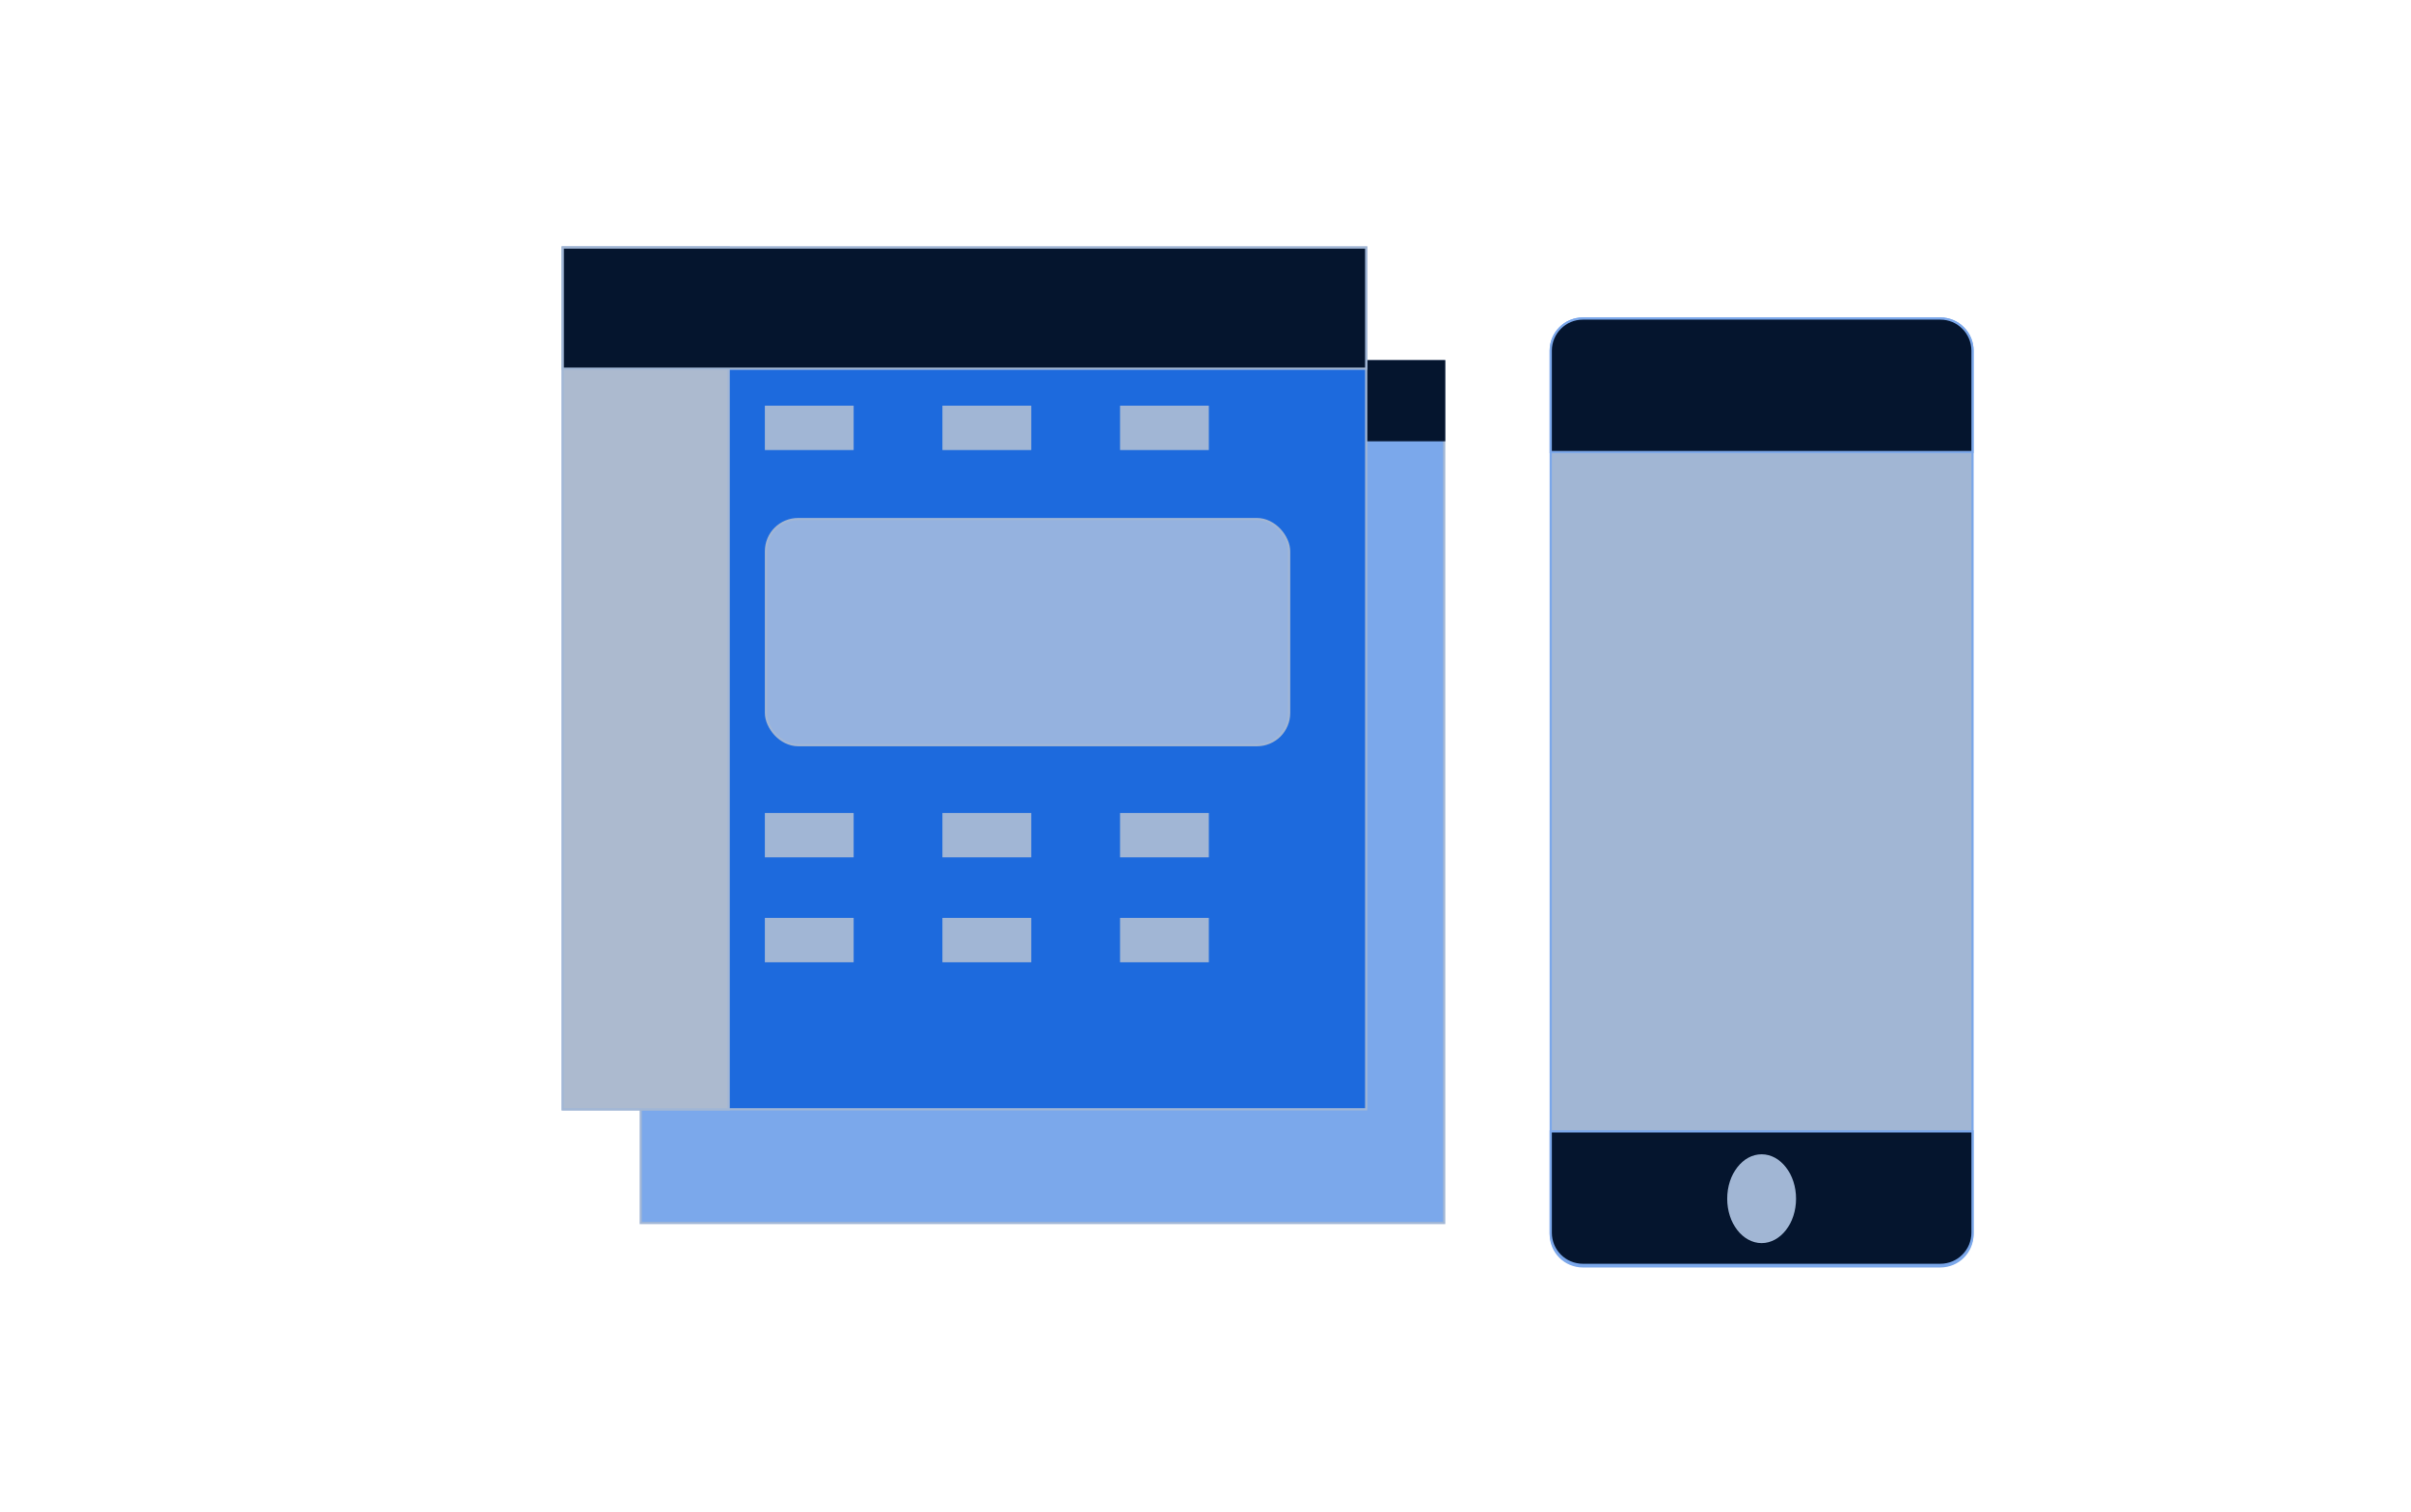 <svg width="1086" height="681" viewBox="0 0 1086 681" fill="none" xmlns="http://www.w3.org/2000/svg">
<rect x="288.618" y="162.713" width="361.882" height="388.221" fill="#4E8AE4" fill-opacity="0.74" stroke="#A1B6D5"/>
<rect x="288.118" y="162.213" width="362.882" height="36.581" fill="#05152E"/>
<rect x="253.5" y="111.5" width="361.882" height="388.221" fill="#1D6ADD" stroke="#A1B6D5"/>
<rect x="345.009" y="233.826" width="235.662" height="101.865" rx="14.5" fill="#A6BDDF" fill-opacity="0.88" stroke="#A1B6D5"/>
<rect x="253.5" y="111.5" width="74.732" height="388.221" fill="#ACBACF" stroke="#A1B6D5"/>
<rect x="253.5" y="111.5" width="361.882" height="54.603" fill="#05152E" stroke="#A1B6D5"/>
<line x1="344.509" y1="192.746" x2="581.172" y2="192.746" stroke="#A1B6D5" stroke-width="20" stroke-dasharray="40 40"/>
<line x1="344.509" y1="376.234" x2="581.172" y2="376.234" stroke="#A1B6D5" stroke-width="20" stroke-dasharray="40 40"/>
<line x1="344.509" y1="423.498" x2="581.172" y2="423.498" stroke="#A1B6D5" stroke-width="20" stroke-dasharray="40 40"/>
<path d="M713 143.5H874C882.008 143.5 888.5 149.992 888.5 158V556C888.5 564.008 882.008 570.5 874 570.5H713C704.992 570.5 698.5 564.008 698.5 556V158C698.5 149.992 704.992 143.5 713 143.5Z" fill="#A1B6D4" stroke="#7BA7EA"/>
<path d="M713 143.5H874C882.008 143.5 888.5 149.992 888.5 158V203.643H698.5V158C698.5 149.992 704.992 143.5 713 143.5Z" fill="#05152E" stroke="#7BA7EA"/>
<path d="M698.5 509.678H888.5V555.321C888.5 563.329 882.008 569.821 874 569.821H713C704.992 569.821 698.5 563.329 698.5 555.321V509.678Z" fill="#05152E" stroke="#7BA7EA"/>
<ellipse cx="793.5" cy="540" rx="15.5" ry="20" fill="#A1B6D4"/>
</svg>
